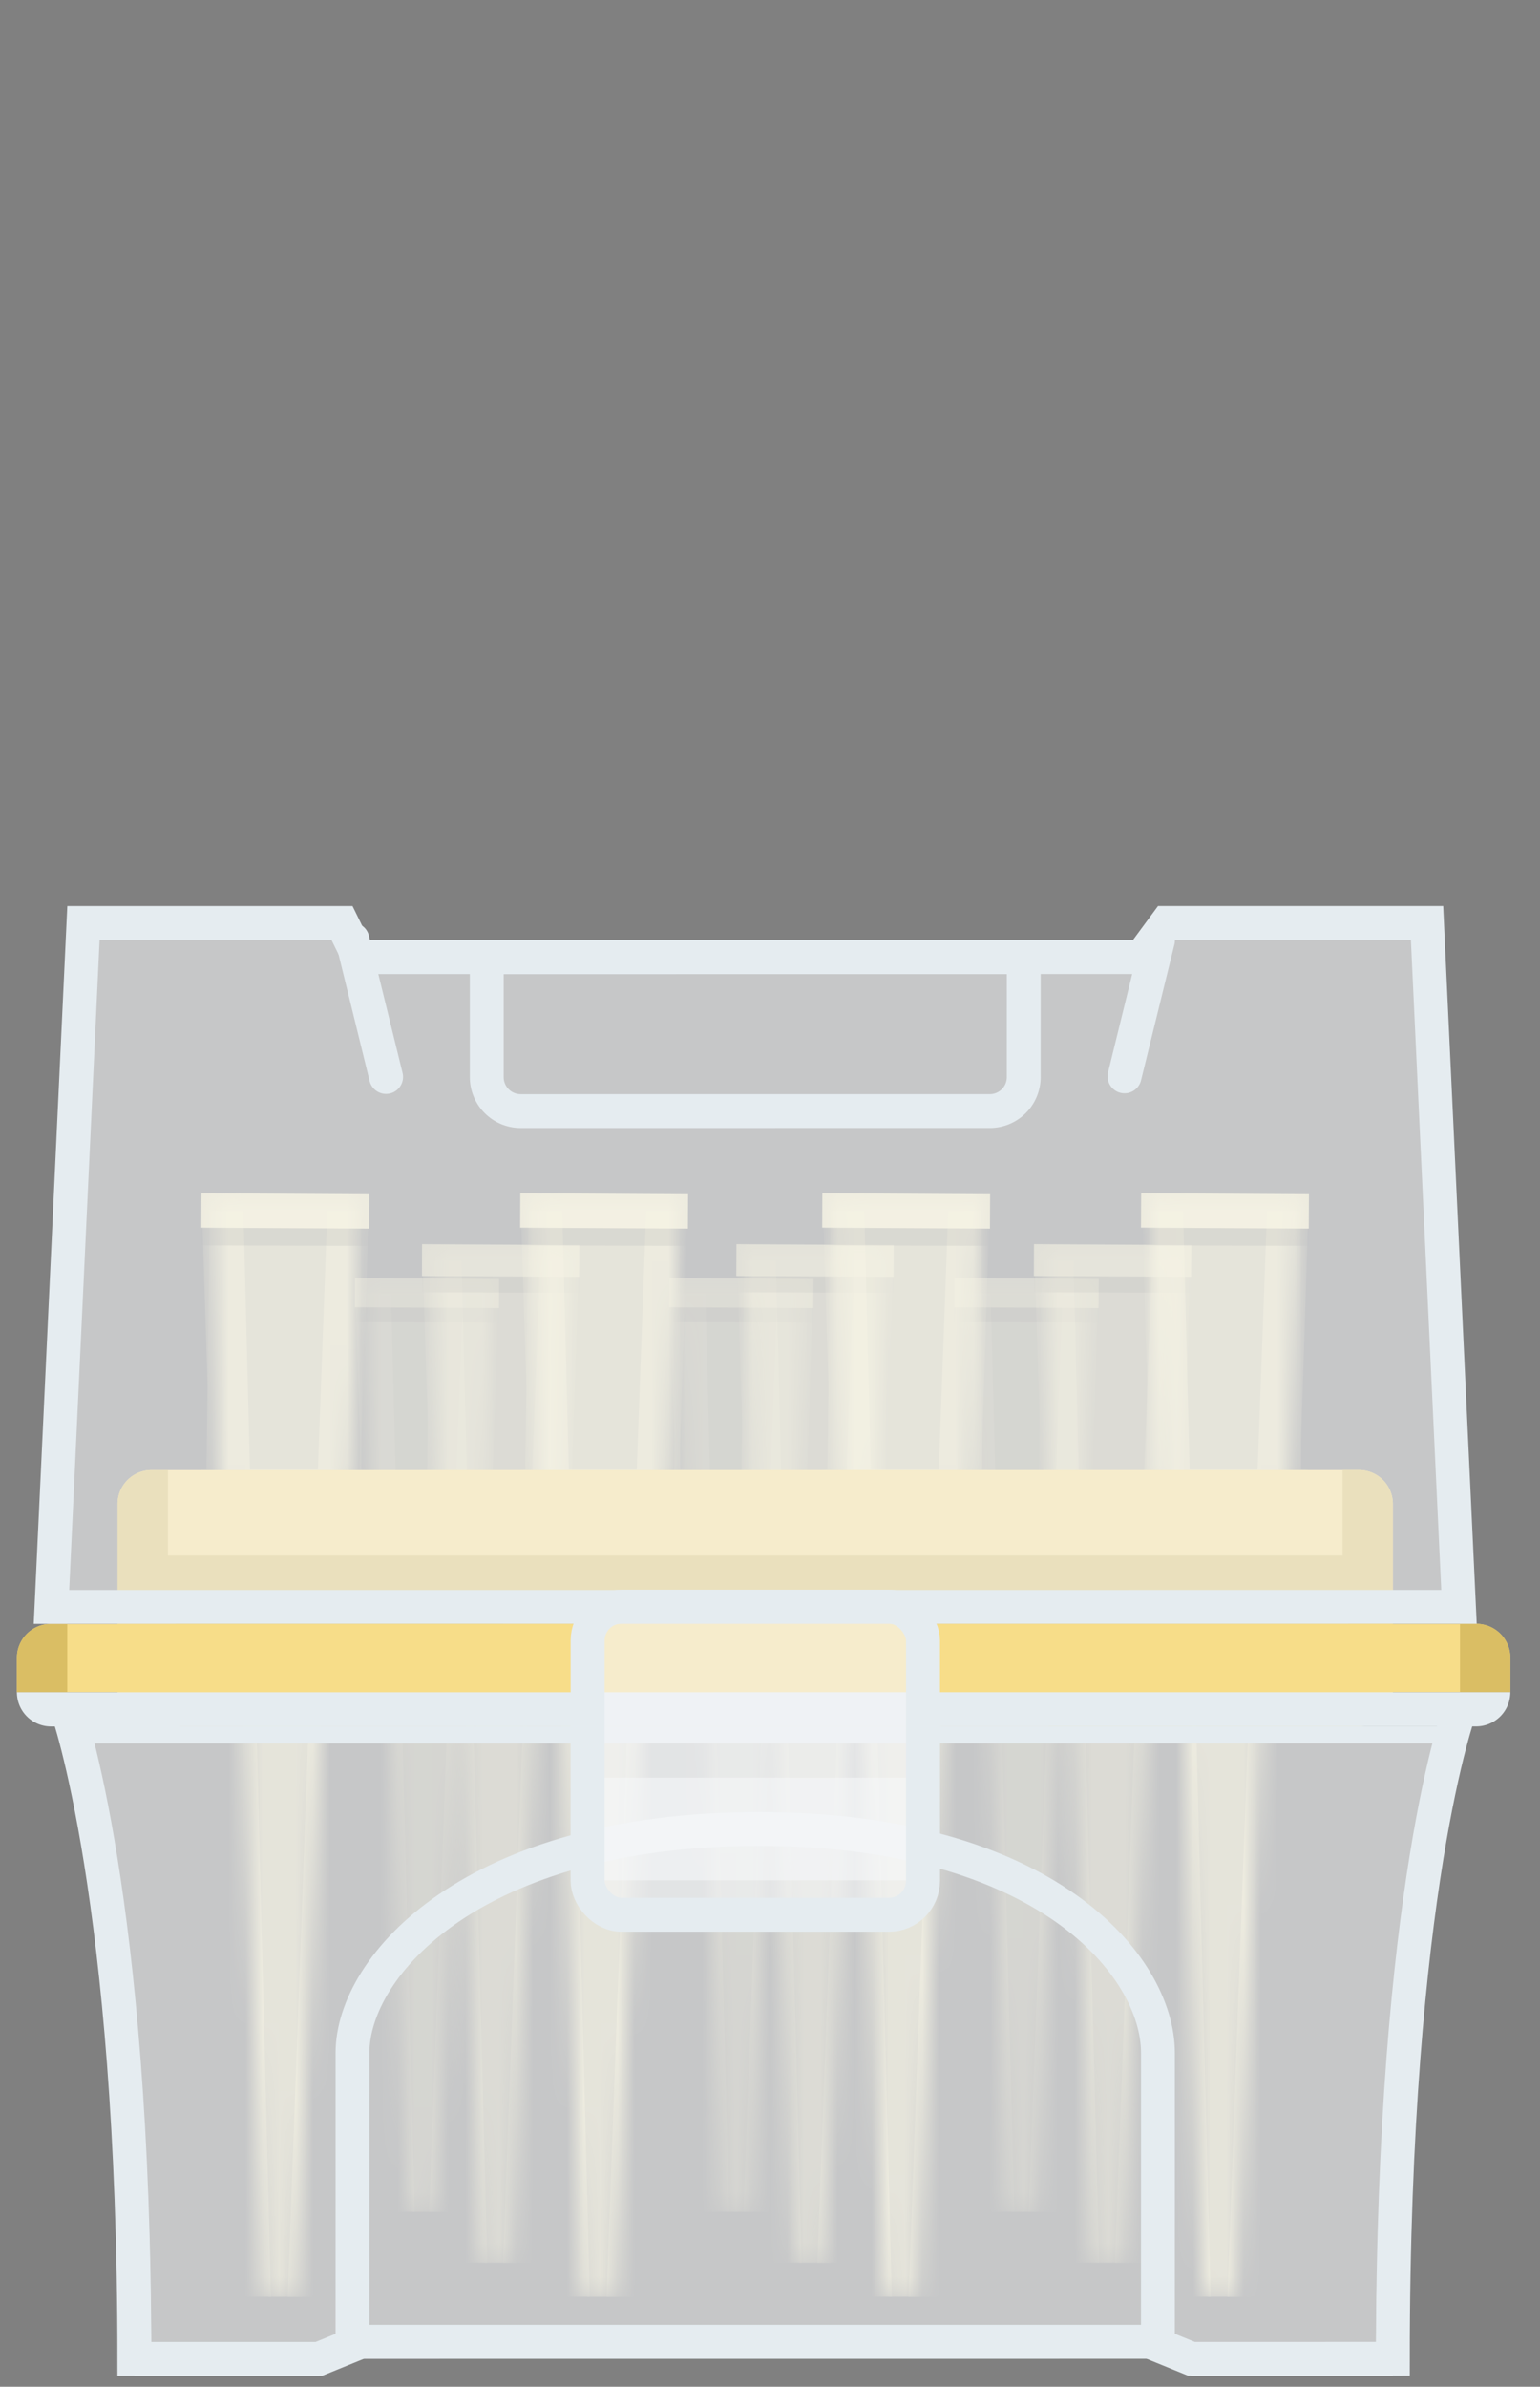 <svg xmlns="http://www.w3.org/2000/svg" width="91" height="141" fill="none" viewBox="0 0 91 141">
    <rect x="0" y="0" width="91" height="141" fill="#808080" stroke="none"/>
    <g clip-path="url(#a)">
        <g opacity=".5">
            <g clip-path="url(#b)">
                <path fill="#F7EFC7" d="M20.974 75.503l8.52.047-.009 1.723-8.52-.047.009-1.723z" opacity=".8"/>
                <mask id="c" width="9" height="56" x="21" y="75" maskUnits="userSpaceOnUse">
                    <path fill="#F7EFC7" fill-rule="evenodd" d="M21.4 75.505l7.669.043-.506 14.644-.468-.003-.427 7.752-.459-.002-1.424 32.736-1.704-.012-1.067-32.747-.459-.003-.34-7.756-.47-.003-.345-14.649z" clip-rule="evenodd" opacity=".8"/>
                </mask>
                <g mask="url(#c)">
                    <path fill="#F7EFC7" d="M20.974 75.526h8.521l-.474 14.647h-7.574l-.473-14.647z" opacity=".8"/>
                    <path fill="#F7EFC7" d="M20.973 89.311h8.522l-.231 8.616h-8.06l-.23-8.616z" opacity=".8"/>
                    <path fill="#F7EFC7" d="M22.677 97.066h5.113l-1.706 33.601H24.38l-1.703-33.601z" opacity=".8"/>
                    <path fill="#F7EFC7" d="M24.507 130.666l-1.403-54.278H21.4l-.728 54.264 3.835.014zM25.359 130.666l2.006-54.278h1.704l.125 54.299-3.835-.021z"/>
                    <path fill="#333" fill-rule="evenodd" d="M29.486 77.273l-8.521-.046.005.884 8.51.023.006-.861zm-8.383 12.9h7.54l-.027.861h-7.643l.13-.86zm1.66 7.755h4.942l-.017.86h-5.01l.085-.86z" clip-rule="evenodd" opacity=".2"/>
                </g>
            </g>
            <g clip-path="url(#d)">
                <path fill="#F7EFC7" d="M56.405 75.502l8.521.047-.01 1.723-8.52-.047.01-1.723z" opacity=".8"/>
                <mask id="e" width="9" height="56" x="56" y="75" maskUnits="userSpaceOnUse">
                    <path fill="#F7EFC7" fill-rule="evenodd" d="M56.831 75.504l7.67.042-.507 14.645-.468-.003-.426 7.752-.46-.003-1.423 32.737-1.705-.013-1.066-32.747-.459-.002-.34-7.756-.47-.003-.346-14.65z" clip-rule="evenodd" opacity=".8"/>
                </mask>
                <g mask="url(#e)">
                    <path fill="#F7EFC7" d="M56.406 75.525h8.52l-.473 14.646h-7.575l-.472-14.646z" opacity=".8"/>
                    <path fill="#F7EFC7" d="M56.405 89.31h8.521l-.23 8.616h-8.061l-.23-8.616z" opacity=".8"/>
                    <path fill="#F7EFC7" d="M58.109 97.064h5.113l-1.706 33.602h-1.704l-1.703-33.602z" opacity=".8"/>
                    <path fill="#F7EFC7" d="M59.938 130.664l-1.402-54.278H56.83l-.727 54.264 3.834.014zM60.79 130.664l2.006-54.278h1.705l.124 54.299-3.834-.021z"/>
                    <path fill="#333" fill-rule="evenodd" d="M64.917 77.272l-8.52-.047.004.885 8.511.023.005-.861zm-8.382 12.9h7.54l-.027.86-7.643.001.13-.86zm1.66 7.754h4.941l-.017.861h-5.01l.085-.86z" clip-rule="evenodd" opacity=".2"/>
                </g>
            </g>
            <g clip-path="url(#f)">
                <path fill="#F7EFC7" d="M39.549 75.502l8.52.047-.009 1.723-8.52-.047.009-1.723z" opacity=".8"/>
                <mask id="g" width="9" height="56" x="39" y="75" maskUnits="userSpaceOnUse">
                    <path fill="#F7EFC7" fill-rule="evenodd" d="M39.975 75.504l7.669.043-.506 14.644-.468-.002-.427 7.752-.459-.003-1.424 32.736-1.704-.012-1.066-32.747-.46-.003-.34-7.756-.469-.002-.346-14.65z" clip-rule="evenodd" opacity=".8"/>
                </mask>
                <g mask="url(#g)">
                    <path fill="#F7EFC7" d="M39.55 75.525h8.52l-.474 14.647h-7.574l-.473-14.647z" opacity=".8"/>
                    <path fill="#F7EFC7" d="M39.549 89.31h8.52l-.23 8.616h-8.06l-.23-8.615z" opacity=".8"/>
                    <path fill="#F7EFC7" d="M41.252 97.065h5.113l-1.706 33.602h-1.704l-1.703-33.602z" opacity=".8"/>
                    <path fill="#F7EFC7" d="M43.082 130.665l-1.403-54.278h-1.704l-.727 54.264 3.834.014zM43.934 130.665l2.006-54.278h1.704l.125 54.299-3.835-.021z"/>
                    <path fill="#333" fill-rule="evenodd" d="M48.061 77.272l-8.521-.046.005.884 8.511.023.005-.86zm-8.382 12.9h7.539l-.026.861-7.643.001.13-.861zm1.659 7.755h4.942l-.017.86-5.01.001.085-.861z" clip-rule="evenodd" opacity=".2"/>
                </g>
            </g>
        </g>
        <g opacity=".7">
            <g clip-path="url(#h)">
                <path fill="#F7EFC7" d="M24.94 73.499l9.296.05-.01 1.88-9.296-.05.01-1.88z" opacity=".8"/>
                <mask id="i" width="9" height="61" x="25" y="73" maskUnits="userSpaceOnUse">
                    <path fill="#F7EFC7" fill-rule="evenodd" d="M25.406 73.501l8.366.046-.552 15.976-.51-.003-.466 8.457-.5-.003-1.555 35.712-1.859-.013-1.163-35.724-.5-.003-.373-8.461-.51-.003-.378-15.981z" clip-rule="evenodd" opacity=".8"/>
                </mask>
                <g mask="url(#i)">
                    <path fill="#F7EFC7" d="M24.94 73.524h9.297l-.517 15.978h-8.263l-.516-15.978z" opacity=".8"/>
                    <path fill="#F7EFC7" d="M24.94 88.562h9.296l-.251 9.399H25.19l-.25-9.399z" opacity=".8"/>
                    <path fill="#F7EFC7" d="M26.8 97.022h5.577l-1.861 36.656h-1.86L26.8 97.022z" opacity=".8"/>
                    <path fill="#F7EFC7" d="M28.795 133.676l-1.53-59.212h-1.86l-.793 59.197 4.183.015zM29.725 133.676l2.188-59.213h1.859l.136 59.236-4.183-.023z"/>
                    <path fill="#333" fill-rule="evenodd" d="M34.226 75.43l-9.295-.051.005.965 9.285.025.005-.94zm-9.144 14.073l8.224-.001-.028.94H24.94l.142-.94zm1.81 8.459h5.392l-.019.939h-5.466l.093-.94z" clip-rule="evenodd" opacity=".2"/>
                </g>
            </g>
            <g clip-path="url(#j)">
                <path fill="#F7EFC7" d="M43.516 73.498l9.296.051-.01 1.88-9.296-.051.01-1.88z" opacity=".8"/>
                <mask id="k" width="10" height="61" x="43" y="73" maskUnits="userSpaceOnUse">
                    <path fill="#F7EFC7" fill-rule="evenodd" d="M43.981 73.5l8.366.046-.552 15.976-.51-.003-.466 8.457-.5-.003-1.554 35.713-1.86-.014-1.163-35.724-.5-.003-.372-8.461-.511-.003-.378-15.98z" clip-rule="evenodd" opacity=".8"/>
                </mask>
                <g mask="url(#k)">
                    <path fill="#F7EFC7" d="M43.516 73.523h9.296L52.295 89.5h-8.263l-.516-15.978z" opacity=".8"/>
                    <path fill="#F7EFC7" d="M43.516 88.562h9.296l-.252 9.398h-8.793l-.251-9.398z" opacity=".8"/>
                    <path fill="#F7EFC7" d="M45.375 97.02h5.577l-1.86 36.657h-1.86l-1.857-36.656z" opacity=".8"/>
                    <path fill="#F7EFC7" d="M47.37 133.675l-1.53-59.212h-1.859l-.794 59.197 4.183.015zM48.3 133.675l2.188-59.212h1.86l.135 59.235-4.183-.023z"/>
                    <path fill="#333" fill-rule="evenodd" d="M52.802 75.429l-9.296-.051.005.965 9.285.025.006-.94zm-9.145 14.073h8.225l-.029.939h-8.337l.142-.939zm1.81 8.459h5.392l-.019.939h-5.466l.093-.94z" clip-rule="evenodd" opacity=".2"/>
                </g>
            </g>
            <g clip-path="url(#l)">
                <path fill="#F7EFC7" d="M61.1 73.497l9.295.051-.01 1.88-9.296-.051.01-1.88z" opacity=".8"/>
                <mask id="m" width="9" height="61" x="61" y="73" maskUnits="userSpaceOnUse">
                    <path fill="#F7EFC7" fill-rule="evenodd" d="M61.565 73.5l8.366.046-.552 15.975-.51-.002-.466 8.456-.5-.003-1.555 35.713-1.859-.014-1.163-35.724-.5-.003-.373-8.46-.51-.004-.378-15.98z" clip-rule="evenodd" opacity=".8"/>
                </mask>
                <g mask="url(#m)">
                    <path fill="#F7EFC7" d="M61.1 73.522h9.296L69.879 89.5h-8.263L61.1 73.523z" opacity=".8"/>
                    <path fill="#F7EFC7" d="M61.1 88.56h9.295l-.251 9.4H61.35l-.25-9.4z" opacity=".8"/>
                    <path fill="#F7EFC7" d="M62.958 97.02h5.578l-1.861 36.656h-1.86L62.959 97.02z" opacity=".8"/>
                    <path fill="#F7EFC7" d="M64.954 133.674l-1.53-59.212h-1.86l-.793 59.197 4.183.015zM65.884 133.674l2.188-59.212h1.86l.135 59.235-4.183-.023z"/>
                    <path fill="#333" fill-rule="evenodd" d="M70.385 75.428l-9.295-.05.005.964 9.285.025.005-.94zM61.241 89.5h8.225l-.029.939H61.1l.142-.939zm1.81 8.46l5.392-.001-.019.94h-5.466l.093-.94z" clip-rule="evenodd" opacity=".2"/>
                </g>
            </g>
        </g>
        <g clip-path="url(#n)">
            <path fill="#F7EFC7" d="M11.905 70.491l9.915.055-.01 2.036-9.916-.054.011-2.037z" opacity=".8"/>
            <mask id="o" width="10" height="66" x="12" y="70" maskUnits="userSpaceOnUse">
                <path fill="#F7EFC7" fill-rule="evenodd" d="M12.4 70.494l8.925.049-.59 17.307-.545-.003-.497 9.161-.534-.002-1.66 38.688-1.984-.014-1.238-38.701-.534-.003-.396-9.167-.545-.003-.401-17.312z" clip-rule="evenodd" opacity=".8"/>
            </mask>
            <g mask="url(#o)">
                <path fill="#F7EFC7" d="M11.905 70.519l9.916-.002-.553 17.31-8.814.001-.549-17.31z" opacity=".8"/>
                <path fill="#F7EFC7" d="M11.903 86.81l9.916-.001-.27 10.182-9.379.002-.267-10.183z" opacity=".8"/>
                <path fill="#F7EFC7" d="M13.885 95.974h5.95l-1.989 39.711h-1.983l-1.978-39.71z" opacity=".8"/>
                <path fill="#F7EFC7" d="M16.01 135.683l-1.626-64.146h-1.983l-.852 64.13 4.462.016zM17.002 135.683l2.34-64.147h1.983l.14 64.171-4.463-.024z"/>
                <path fill="#333" fill-rule="evenodd" d="M21.81 72.582l-9.916-.053.006 1.044 9.904.026.006-1.017zM12.054 87.83l8.773-.003-.03 1.017-8.894.003.151-1.017zm1.93 9.163l5.751-.001-.02 1.017-5.83.002.1-1.018z" clip-rule="evenodd" opacity=".2"/>
            </g>
        </g>
        <g clip-path="url(#p)">
            <path fill="#F7EFC7" d="M30.745 70.49l9.915.055-.011 2.036-9.916-.054.012-2.037z" opacity=".8"/>
            <mask id="q" width="10" height="66" x="31" y="70" maskUnits="userSpaceOnUse">
                <path fill="#F7EFC7" fill-rule="evenodd" d="M31.24 70.493l8.924.05-.59 17.306-.545-.003-.497 9.161-.534-.002-1.66 38.688-1.983-.014-1.238-38.701-.534-.003-.396-9.167-.545-.003-.401-17.312z" clip-rule="evenodd" opacity=".8"/>
            </mask>
            <g mask="url(#q)">
                <path fill="#F7EFC7" d="M30.745 70.518l9.915-.002-.553 17.31-8.813.002-.55-17.31z" opacity=".8"/>
                <path fill="#F7EFC7" d="M30.743 86.81l9.915-.002-.269 10.182-9.38.002-.266-10.183z" opacity=".8"/>
                <path fill="#F7EFC7" d="M32.725 95.973h5.95l-1.989 39.711h-1.983l-1.978-39.71z" opacity=".8"/>
                <path fill="#F7EFC7" d="M34.85 135.682l-1.626-64.146H31.24l-.852 64.13 4.461.016zM35.842 135.682l2.34-64.147h1.982l.14 64.172-4.462-.025z"/>
                <path fill="#333" fill-rule="evenodd" d="M40.65 72.581l-9.916-.053.005 1.044 9.904.026.006-1.017zM30.893 87.83l8.773-.002-.03 1.017-8.895.002.152-1.017zm1.93 9.163l5.751-.001-.02 1.017-5.83.002.099-1.018z" clip-rule="evenodd" opacity=".2"/>
            </g>
        </g>
        <g clip-path="url(#r)">
            <path fill="#F7EFC7" d="M48.593 70.49l9.915.054-.011 2.037-9.916-.055.012-2.036z" opacity=".8"/>
            <mask id="s" width="10" height="66" x="49" y="70" maskUnits="userSpaceOnUse">
                <path fill="#F7EFC7" fill-rule="evenodd" d="M49.089 70.492l8.923.05-.59 17.306-.545-.003-.497 9.162-.534-.003-1.66 38.688-1.983-.014-1.238-38.701-.534-.003-.396-9.166-.545-.003-.401-17.313z" clip-rule="evenodd" opacity=".8"/>
            </mask>
            <g mask="url(#s)">
                <path fill="#F7EFC7" d="M48.593 70.517l9.915-.001-.553 17.31h-8.813l-.55-17.31z" opacity=".8"/>
                <path fill="#F7EFC7" d="M48.59 86.809l9.916-.002-.269 10.183-9.38.001-.266-10.182z" opacity=".8"/>
                <path fill="#F7EFC7" d="M50.573 95.972h5.949l-1.988 39.711h-1.983l-1.978-39.71z" opacity=".8"/>
                <path fill="#F7EFC7" d="M52.698 135.681l-1.626-64.146h-1.983l-.852 64.13 4.461.016zM53.69 135.681l2.34-64.147h1.982l.14 64.172-4.462-.025z"/>
                <path fill="#333" fill-rule="evenodd" d="M58.497 72.58l-9.915-.053.005 1.045 9.904.025.006-1.016zm-9.755 15.248l8.773-.002-.03 1.017-8.895.002.152-1.017zm1.93 9.164l5.751-.002-.02 1.017-5.83.002.099-1.017z" clip-rule="evenodd" opacity=".2"/>
            </g>
        </g>
        <g clip-path="url(#t)">
            <path fill="#F7EFC7" d="M67.432 70.489l9.915.054-.01 2.037-9.916-.055.01-2.036z" opacity=".8"/>
            <mask id="u" width="10" height="66" x="67" y="70" maskUnits="userSpaceOnUse">
                <path fill="#F7EFC7" fill-rule="evenodd" d="M67.928 70.491l8.924.05-.59 17.307-.545-.003-.498 9.161-.533-.003-1.661 38.689-1.983-.015-1.238-38.7-.534-.004-.396-9.166-.545-.003-.401-17.313z" clip-rule="evenodd" opacity=".8"/>
            </mask>
            <g mask="url(#u)">
                <path fill="#F7EFC7" d="M67.432 70.516l9.916-.001-.553 17.31-8.814.001-.549-17.31z" opacity=".8"/>
                <path fill="#F7EFC7" d="M67.43 86.808l9.916-.001-.27 10.182-9.38.001-.266-10.182z" opacity=".8"/>
                <path fill="#F7EFC7" d="M69.412 95.972l5.95-.001-1.989 39.711-1.983.001-1.978-39.711z" opacity=".8"/>
                <path fill="#F7EFC7" d="M71.537 135.681l-1.626-64.147h-1.983l-.852 64.131 4.462.016zM72.53 135.681l2.339-64.148h1.983l.14 64.172-4.463-.024z"/>
                <path fill="#333" fill-rule="evenodd" d="M77.337 72.58l-9.916-.053.006 1.044 9.904.026.006-1.017zM67.58 87.828l8.773-.003-.03 1.017-8.894.002.151-1.016zm1.93 9.163l5.751-.002-.02 1.018-5.83.001.1-1.017z" clip-rule="evenodd" opacity=".2"/>
            </g>
        </g>
        <path fill="#F7DD89" fill-rule="evenodd" d="M8.954 86.845a2.005 2.005 0 0 0-2.006 2.005v7.083H3.004a2.005 2.005 0 0 0-2.005 2.005v2.034h5.949v.014c0 1.108.898 2.005 2.005 2.005l71.348-.003a2.005 2.005 0 0 0 2.005-2.005v-.014h6.94v-2.035a2.005 2.005 0 0 0-2.004-2.005h-4.936v-7.082a2.005 2.005 0 0 0-2.005-2.005l-71.347.003z" clip-rule="evenodd"/>
        <path fill="#DABE64" fill-rule="evenodd" d="M79.331 95.93l-69.408.003H6.948V88.85c0-1.108.898-2.005 2.006-2.005h.97l-.001 5.048 69.409-.002v-5.05h.97c1.107 0 2.004.898 2.004 2.006v7.083H79.331zM1 97.938c0-1.107.898-2.005 2.005-2.005h.97v4.039H.998v-2.034zm86.243-2.009h-.97v4.04h2.975v-2.035a2.005 2.005 0 0 0-2.005-2.005z" clip-rule="evenodd"/>
        <path fill="#F5F7F9" fill-opacity=".6" stroke="#E5ECF0" d="M86.048 102.489c-.12.347-.277.827-.459 1.449-.423 1.445-.985 3.655-1.546 6.733-1.108 6.08-2.213 15.546-2.24 29.188h-11.3l-2.387-.972-.091-.037h-.098l-46.603.001h-.099l-.09.037-2.388.973-10.308.001c-.024-13.391-1.005-22.851-1.988-28.988-.498-3.107-.997-5.362-1.372-6.844a38.217 38.217 0 0 0-.42-1.537l81.389-.004z"/>
        <path stroke="#E5ECF0" stroke-width="2" d="M3.973 100.982s3.966 11.107 3.965 38.371h10.907l2.479-1.01 46.603-.002 2.478 1.01 11.9-.001c0-27.769 3.967-38.372 3.967-38.372"/>
        <path fill="#E5ECF0" d="M.999 99.972l88.248-.004a2.02 2.02 0 0 1-2.02 2.02l-84.209.004a2.02 2.02 0 0 1-2.02-2.02z"/>
        <path stroke="#E5ECF0" stroke-linecap="round" stroke-width="2" d="M68.422 138.341l.001-17.069c0-5.146-6.671-13.224-23.574-13.223-16.903 0-24.02 8.079-24.02 13.225l-.001 17.069"/>
        <rect width="19.78" height="6.043" fill="#F5F7F9" opacity=".6" rx="1" transform="matrix(1.003 -0 -0 1.003 34.711 105.02)"/>
        <path fill="#F5F7F9" fill-opacity=".6" stroke="#E5ECF0" stroke-width="2" d="M20.923 55.983l.275.56h.625l45.116-.002h.506l.3-.408 1.188-1.611h15.392l1.888 40.405-83.172.003 1.89-40.406h15.276l.716 1.459z"/>
        <path fill="#E5ECF0" d="M21.805 55.302a1.003 1.003 0 1 0-1.947.478l1.947-.478zm.035 8.556a1.002 1.002 0 1 0 1.948-.478l-1.948.478zm-1.982-8.078l1.982 8.078 1.948-.478-1.983-8.078-1.947.478zM67.452 55.3a1.003 1.003 0 0 1 1.948.478l-1.948-.478zm-.036 8.556a1.003 1.003 0 0 1-1.947-.478l1.947.478zm1.984-8.078l-1.984 8.078-1.947-.478 1.983-8.078 1.948.478z"/>
        <path stroke="#E5ECF0" stroke-width="2" d="M28.764 56.55l31.73-.001-.001 7.083a2.005 2.005 0 0 1-2.005 2.005l-27.72.001a2.005 2.005 0 0 1-2.005-2.005V56.55z"/>
        <rect width="19.758" height="18.144" x="1.003" y="1.003" fill="#F5F7F9" fill-opacity=".6" stroke="#E5ECF0" stroke-width="2" rx="2" transform="matrix(1.003 -0 -0 1.003 33.717 93.91)"/>
    </g>
    <defs>
        <clipPath id="a">
            <path fill="#fff" d="M0 0h90v140H0z" transform="matrix(1.003 -0 -0 1.003 .011 .004)"/>
        </clipPath>
        <clipPath id="b">
            <path fill="#fff" d="M0 0h8.499v55H0z" transform="matrix(1.003 .006 -.005 1.003 20.974 75.503)"/>
        </clipPath>
        <clipPath id="d">
            <path fill="#fff" d="M0 0h8.499v55H0z" transform="matrix(1.003 .006 -.005 1.003 56.406 75.502)"/>
        </clipPath>
        <clipPath id="f">
            <path fill="#fff" d="M0 0h8.499v55H0z" transform="matrix(1.003 .006 -.005 1.003 39.55 75.502)"/>
        </clipPath>
        <clipPath id="h">
            <path fill="#fff" d="M0 0h9.272v60H0z" transform="matrix(1.003 .006 -.005 1.003 24.94 73.498)"/>
        </clipPath>
        <clipPath id="j">
            <path fill="#fff" d="M0 0h9.272v60H0z" transform="matrix(1.003 .006 -.005 1.003 43.516 73.498)"/>
        </clipPath>
        <clipPath id="l">
            <path fill="#fff" d="M0 0h9.272v60H0z" transform="matrix(1.003 .006 -.005 1.003 61.1 73.497)"/>
        </clipPath>
        <clipPath id="n">
            <path fill="#fff" d="M0 0h9.89v65H0z" transform="matrix(1.003 .006 -.005 1.003 11.905 70.491)"/>
        </clipPath>
        <clipPath id="p">
            <path fill="#fff" d="M0 0h9.89v65H0z" transform="matrix(1.003 .006 -.005 1.003 30.745 70.49)"/>
        </clipPath>
        <clipPath id="r">
            <path fill="#fff" d="M0 0h9.89v65H0z" transform="matrix(1.003 .006 -.005 1.003 48.593 70.49)"/>
        </clipPath>
        <clipPath id="t">
            <path fill="#fff" d="M0 0h9.89v65H0z" transform="matrix(1.003 .006 -.005 1.003 67.432 70.489)"/>
        </clipPath>
    </defs>
</svg>
